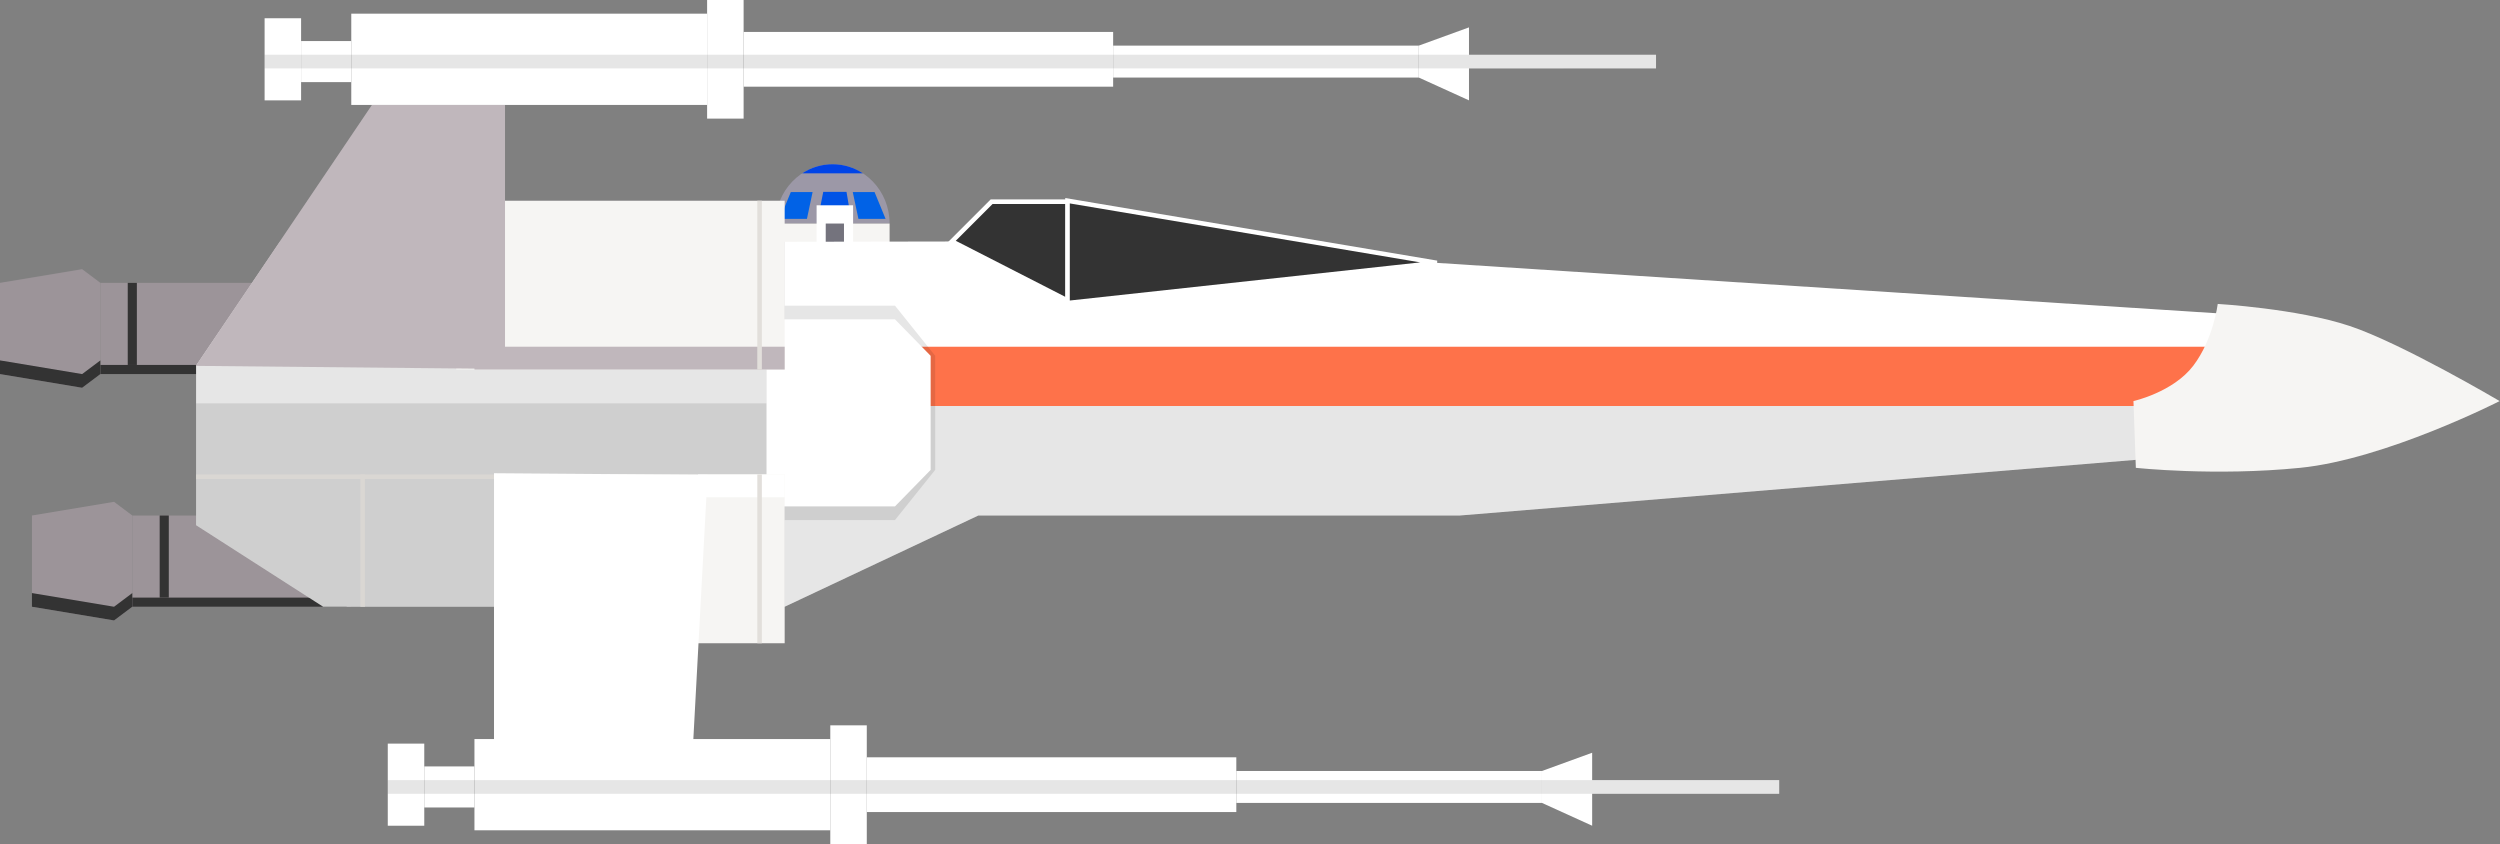 <svg width="548" height="185" viewBox="0 0 548 185" xmlns="http://www.w3.org/2000/svg" xmlns:xlink="http://www.w3.org/1999/xlink">
<rect x="0" y="0" width="548" height="185" fill="#808080" stroke="none"/>
<defs>
  <g id="X-Wing" class="X-Wing" fill="none" fill-rule="evenodd">
    <g id="Group">
      <path d="M195 49c0-7.18-5.596-13-12.5-13S170 41.82 170 49h25z" id="Oval-306" fill="#9C98A7"/>
      <path id="Rectangle-402" fill="#F6F5F3" d="M170 49h25v11h-25z"/>
      <path d="M189.165 38c-1.93-1.267-4.215-2-6.665-2s-4.736.733-6.665 2h13.33z" id="Oval-306" fill="#0044E7"/>
      <path d="M186.926 42.104l1.24 5.877h5.955l-2.417-5.876h-4.777zM178.12 42.104l-1.24 5.877h-5.954l2.417-5.876h4.778z" id="Path-111" fill="#0162E6"/>
      <path d="M179.267 48.04l1.19-5.986h5.094l1.017 5.987h-7.3z" id="Path-113" fill="#0053E6"/>
      <path id="Rectangle-400" fill="#FFF" d="M179 45h8v14h-8z"/>
      <path id="Rectangle-400" fill="#74737D" d="M181 49h4v10h-4z"/>
      <path d="M311 10l11-4v16l-11-5v-7z" id="Rectangle-371" fill="#FFF"/>
      <path id="Rectangle-99" fill="#9C9499" d="M77 133v-20H29v20z"/>
      <path d="M25 136l4-3v-20l-4-3-18 3v20l18 3z" id="Rectangle-101" fill="#9C9499"/>
      <path id="Rectangle-153" fill="#333" d="M76 133v-2H29v2z"/>
      <path id="Rectangle-155" fill="#333" d="M37 131v-18h-2v18z"/>
      <path d="M25 136l4-3v-3l-4 3-18-3v3l18 3z" id="Rectangle-101" fill="#333"/>
      <path id="Rectangle-99" fill="#9C9499" d="M70 82V62H22v20z"/>
      <path d="M18 85l4-3V62l-4-3-18 3v20l18 3z" id="Rectangle-101" fill="#9C9499"/>
      <path id="Rectangle-153" fill="#333" d="M69 82v-2H22v2z"/>
      <path id="Rectangle-155" fill="#333" d="M30 80V62h-2v18z"/>
      <path d="M18 85l4-3v-3l-4 3-18-3v3l18 3z" id="Rectangle-101" fill="#333"/>
      <path id="Rectangle-372" fill="#FFF" d="M58 4h8v18h-8z"/>
      <path id="Rectangle-373" fill="#FFF" d="M66 9h11v9H66z"/>
      <path d="M70.85 133l-27.868-17.88V80.153l18.444-27.22L172 53l37.53-.068 24.018 12.543 81.063-7.877L491 69l-2.727 30.14L320 113H214.46L172 133H70.85z" id="Rectangle-258" fill="#FFF"/>
      <path d="M70.85 133l-27.868-17.88V88.405h445.29V99.14L320 113H214.46L172 133H70.85z" id="Rectangle-258-Copy" fill-opacity=".1" fill="#000"/>
      <path id="Rectangle-259" fill="#FE724A" d="M197 76h289v13H197z"/>
      <path d="M486.126 66.622s17.465 1.02 28.895 4.823c11.43 3.8 32.905 16.472 32.905 16.472s-25.022 12.753-43.727 14.63c-18.706 1.877-36.022 0-36.022 0l-.524-14.63s8.715-1.944 13.125-7.762c4.41-5.82 5.35-13.533 5.35-13.533z" id="Path-104" fill="#F6F5F3"/>
      <path d="M208.665 52.912l8.697-8.697h16.713v21.7l-25.41-13.003z" id="Path-105" stroke="#FFF" fill="#333"/>
      <path d="M234 44v22.43l80.956-8.81L234 44z" id="Path-106" stroke="#FFF" fill="#333"/>
      <path d="M70.85 133l-27.868-17.88V80.153l18.444-27.22L172 53v80H70.85z" id="Rectangle-258" fill-opacity=".1" fill="#000"/>
      <path d="M168 67h28.18L205 78v25l-8.82 11H168V67z" id="Rectangle-362" fill-opacity=".1" fill="#000"/>
      <path d="M168 70h28.18l7.82 8v25l-7.82 8H168V70z" id="Rectangle-362" fill="#FFF"/>
      <path id="Rectangle-360" fill="#F6F5F3" d="M133 104h39v37h-39z"/>
      <path id="Rectangle-361" fill="#F6F5F3" d="M100 44h72v37h-72z"/>
      <path d="M81.53 23h29.17v57.87L42.92 80.2 81.53 23z" id="Path-109" fill="#C0B7BC"/>
      <path id="Rectangle-365" fill="#C0B7BC" d="M104 76h68v5h-68z"/>
      <path id="Rectangle-363" fill="#E2DFDB" d="M166 44h1v37h-1z"/>
      <path id="Rectangle-393" fill="#FFF" d="M153 104h19v5h-19z"/>
      <path id="Rectangle-366" fill="#FFF" d="M77 3h78v20H77z"/>
      <path id="Rectangle-367" fill="#FFF" d="M155 0h8v26h-8z"/>
      <path id="Rectangle-368" fill="#FFF" d="M163 7h81v12h-81z"/>
      <path id="Rectangle-369" fill="#FFF" d="M244 10h67v7h-67z"/>
      <path id="Rectangle-370" fill="#FFF" d="M318 12h45v3h-45z"/>
      <path id="Rectangle-363" fill="#E2DFDB" d="M166 104h1v37h-1z"/>
      <path id="Rectangle-394" fill="#DAD7D3" d="M43 104h66v1H43z"/>
      <path id="Rectangle-395" fill="#DAD7D3" d="M79 104h1v29h-1z"/>
      <path d="M108.287 103.728v59h43.655l3.156-58.64-46.81-.36z" id="Path-110" fill="#FFF"/>
      <path id="Rectangle-396" fill-opacity=".1" fill="#000" d="M58 12h305v3H58z"/>
      <path d="M338 169l11-4v16l-11-5v-7z" id="Rectangle-371" fill="#FFF"/>
      <path id="Rectangle-372" fill="#FFF" d="M85 163h8v18h-8z"/>
      <path id="Rectangle-373" fill="#FFF" d="M93 168h11v9H93z"/>
      <path id="Rectangle-366" fill="#FFF" d="M104 162h78v20h-78z"/>
      <path id="Rectangle-367" fill="#FFF" d="M182 159h8v26h-8z"/>
      <path id="Rectangle-368" fill="#FFF" d="M190 166h81v12h-81z"/>
      <path id="Rectangle-369" fill="#FFF" d="M271 169h67v7h-67z"/>
      <path id="Rectangle-370" fill="#FFF" d="M345 171h45v3h-45z"/>
      <path id="Rectangle-396" fill-opacity=".1" fill="#000" d="M85 171h305v3H85z"/>
    </g>
  </g>
</defs>
<g>
  <use xlink:href="#X-Wing" />
</g>
</svg>
